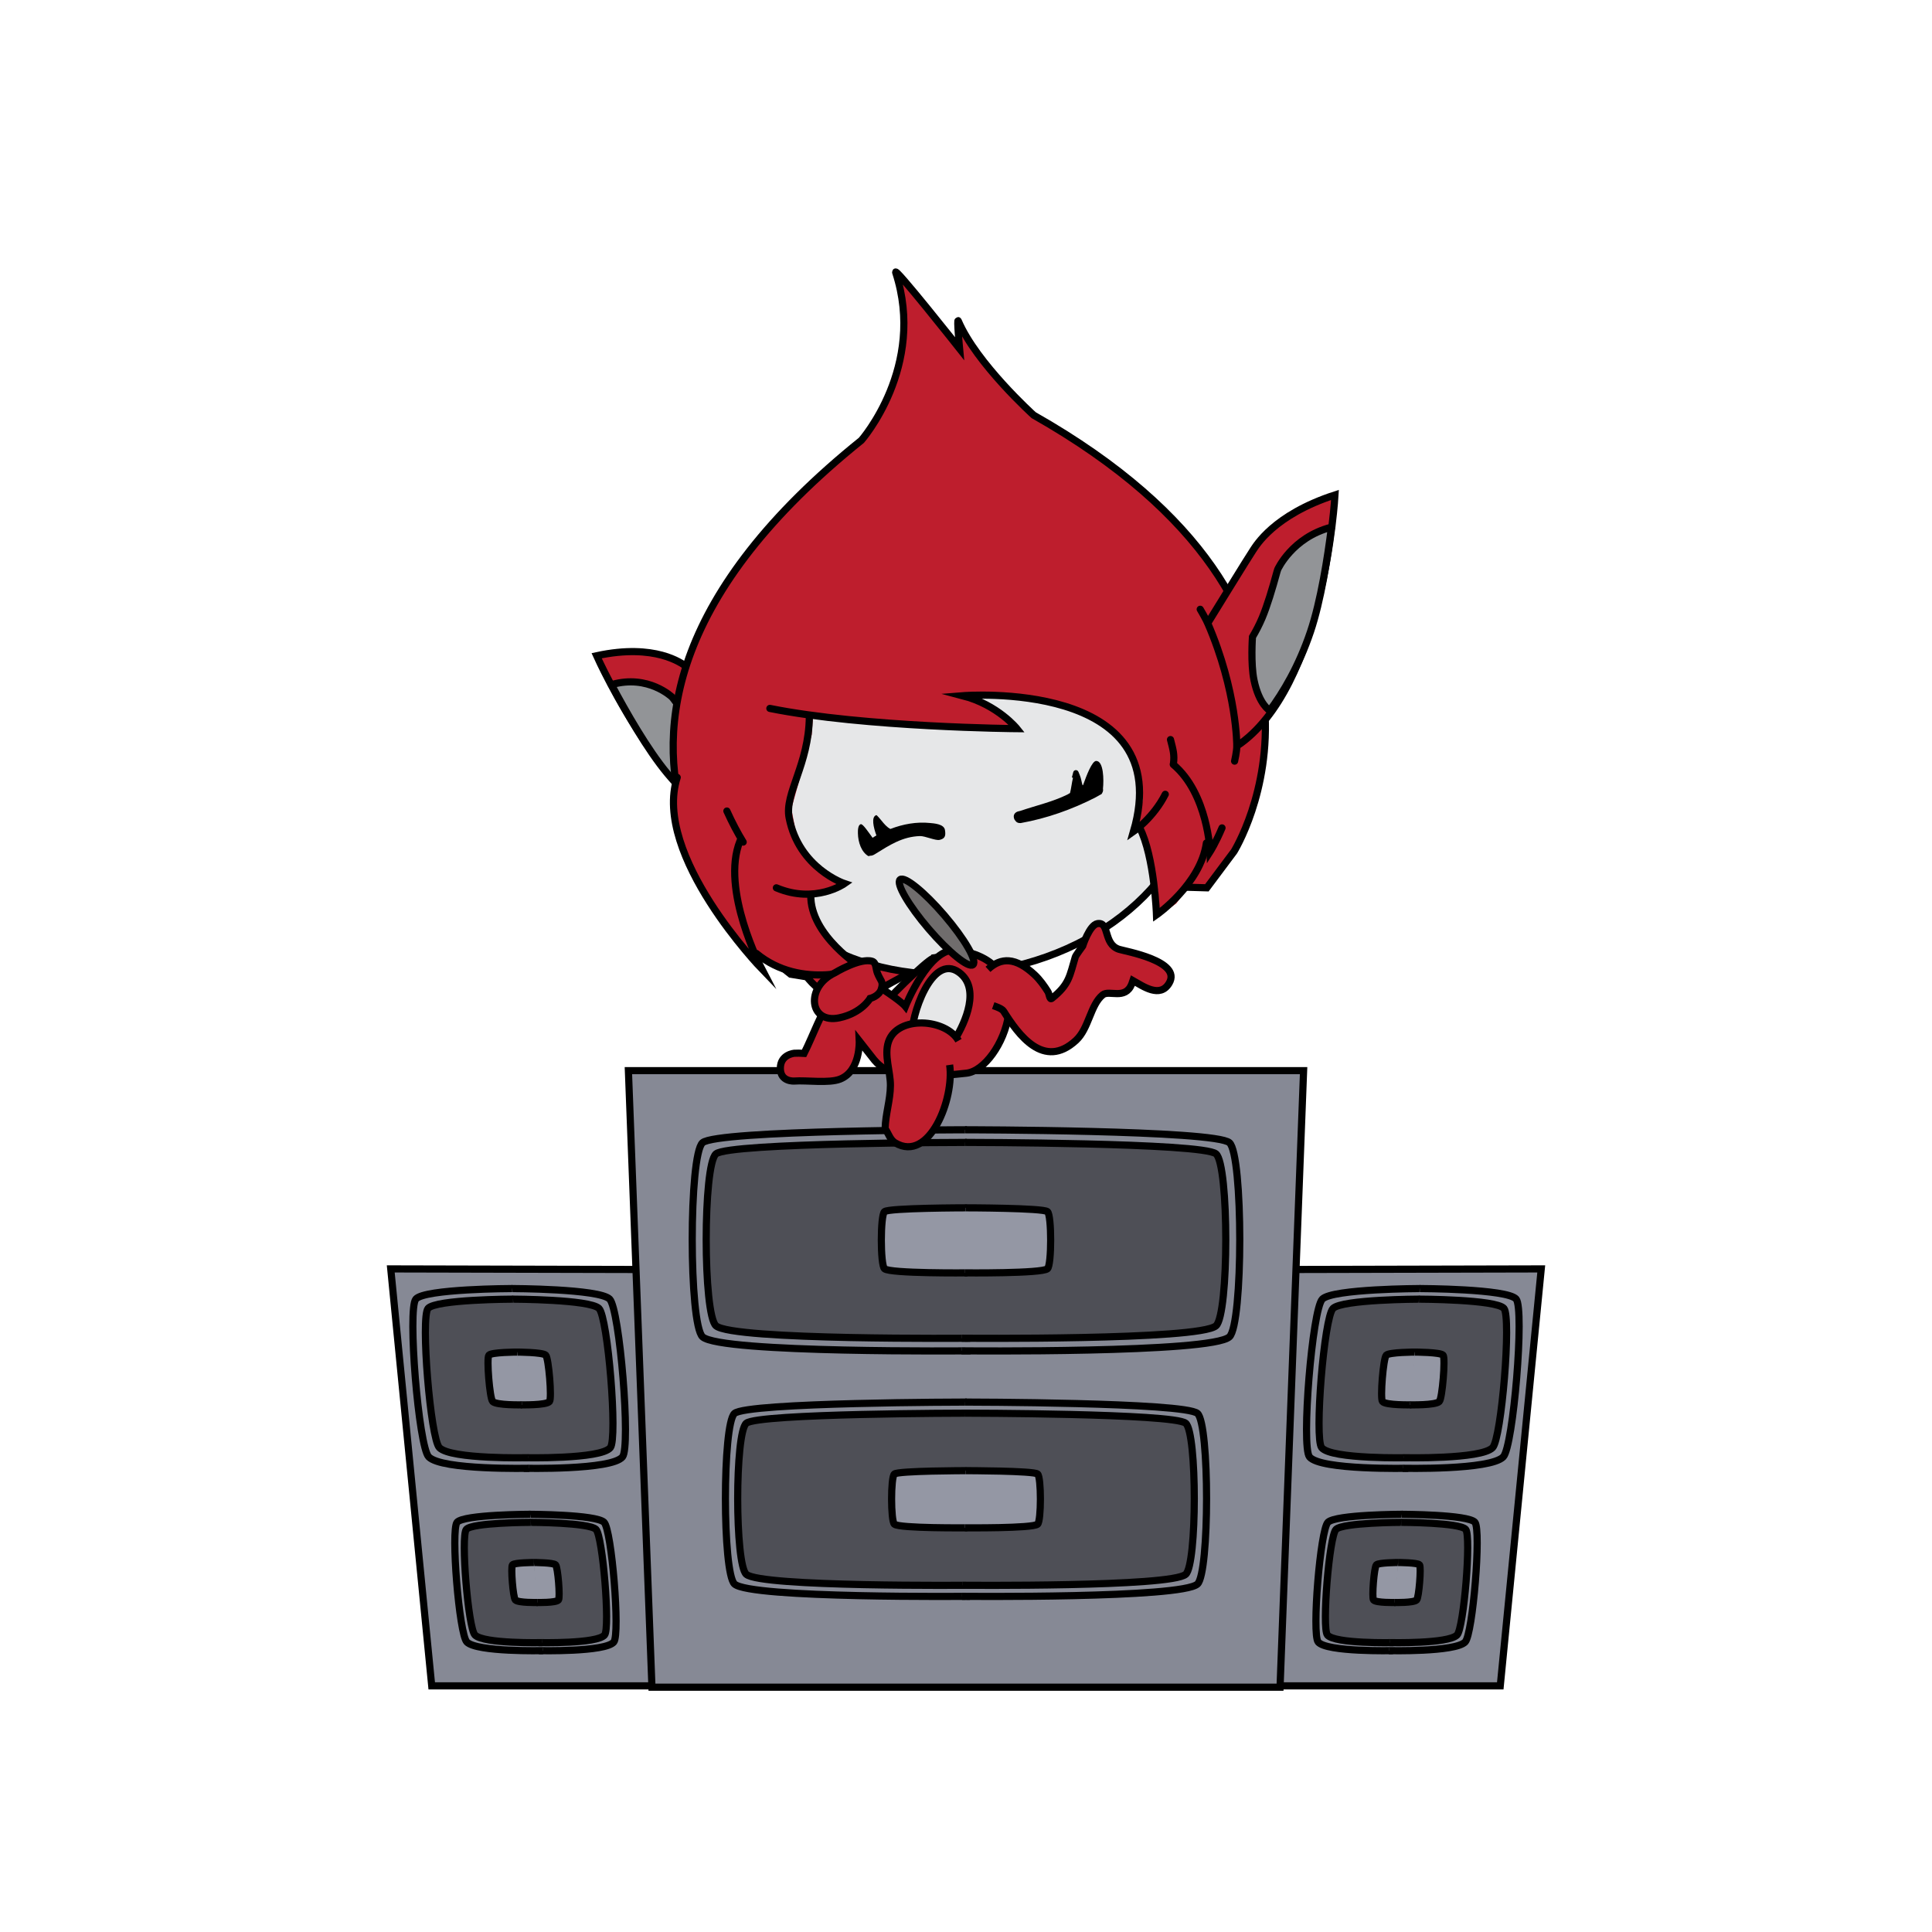 <svg version="1.1" xmlns="http://www.w3.org/2000/svg" xmlns:xlink="http://www.w3.org/1999/xlink" width="323.929" height="323.929" viewBox="0,0,323.929,323.929"><g transform="translate(-78.036,-18.036)"><g stroke-miterlimit="10"><g stroke-linecap="butt"><path d="M287.051,300.693l4.377,-69.801l45.02,-0.104l-6.87,69.905z" fill="#868995" stroke="#000000" stroke-width="1.2"/><g><g><g><g fill="#868995" stroke="#000000" stroke-width="1.2"><path d="M314.134,264.216c0,0 -14.715,0.345 -16.542,-1.911c-1.41,-1.741 0.462,-24.772 2.16,-26.459c1.742,-1.732 16.443,-1.764 16.443,-1.764"/></g><g fill="none" stroke="none" stroke-width="1" font-family="sans-serif" font-weight="normal" font-size="12" text-anchor="start"/><g fill="none" stroke="none" stroke-width="1" font-family="sans-serif" font-weight="normal" font-size="12" text-anchor="start"/></g><g><g fill="#868995" stroke="#000000" stroke-width="1.2"><path d="M316.086,234.082c0,0 14.695,0.032 16.155,1.764c1.422,1.687 -0.466,24.718 -2.16,26.459c-2.195,2.256 -16.854,1.911 -16.854,1.911"/></g><g fill="none" stroke="none" stroke-width="1" font-family="sans-serif" font-weight="normal" font-size="12" text-anchor="start"/><g fill="none" stroke="none" stroke-width="1" font-family="sans-serif" font-weight="normal" font-size="12" text-anchor="start"/></g></g><g><g><g fill="#4e4f56" stroke="#000000" stroke-width="1.2"><path d="M314.225,262.443c0,0 -12.982,0.305 -14.594,-1.686c-1.244,-1.536 0.408,-21.855 1.905,-23.343c1.537,-1.528 14.507,-1.556 14.507,-1.556"/></g><g fill="none" stroke="none" stroke-width="1" font-family="sans-serif" font-weight="normal" font-size="12" text-anchor="start"/><g fill="none" stroke="none" stroke-width="1" font-family="sans-serif" font-weight="normal" font-size="12" text-anchor="start"/></g><g><g fill="#4e4f56" stroke="#000000" stroke-width="1.2"><path d="M315.948,235.858c0,0 12.965,0.029 14.253,1.556c1.254,1.488 -0.411,21.807 -1.905,23.343c-1.937,1.99 -14.869,1.686 -14.869,1.686"/></g><g fill="none" stroke="none" stroke-width="1" font-family="sans-serif" font-weight="normal" font-size="12" text-anchor="start"/><g fill="none" stroke="none" stroke-width="1" font-family="sans-serif" font-weight="normal" font-size="12" text-anchor="start"/></g></g><g><g><g fill="#9497a4" stroke="#000000" stroke-width="1.2"><path d="M314.682,253.577c0,0 -4.318,0.101 -4.854,-0.561c-0.414,-0.511 0.136,-7.269 0.634,-7.764c0.511,-0.508 4.825,-0.518 4.825,-0.518"/></g><g fill="none" stroke="none" stroke-width="1" font-family="sans-serif" font-weight="normal" font-size="12" text-anchor="start"/><g fill="none" stroke="none" stroke-width="1" font-family="sans-serif" font-weight="normal" font-size="12" text-anchor="start"/></g><g><g fill="#9497a4" stroke="#000000" stroke-width="1.2"><path d="M315.255,244.735c0,0 4.312,0.009 4.74,0.518c0.417,0.495 -0.137,7.253 -0.634,7.764c-0.644,0.662 -4.945,0.561 -4.945,0.561"/></g><g fill="none" stroke="none" stroke-width="1" font-family="sans-serif" font-weight="normal" font-size="12" text-anchor="start"/><g fill="none" stroke="none" stroke-width="1" font-family="sans-serif" font-weight="normal" font-size="12" text-anchor="start"/></g></g></g><g><g><g><g fill="#868995" stroke="#000000" stroke-width="1.2"><path d="M311.594,294.791c0,0 -11.163,0.262 -12.549,-1.45c-1.07,-1.321 0.351,-18.792 1.638,-20.072c1.322,-1.314 12.474,-1.338 12.474,-1.338"/></g><g fill="none" stroke="none" stroke-width="1" font-family="sans-serif" font-weight="normal" font-size="12" text-anchor="start"/><g fill="none" stroke="none" stroke-width="1" font-family="sans-serif" font-weight="normal" font-size="12" text-anchor="start"/></g><g><g fill="#868995" stroke="#000000" stroke-width="1.2"><path d="M313.075,271.932c0,0 11.148,0.025 12.255,1.338c1.079,1.28 -0.353,18.751 -1.638,20.072c-1.665,1.711 -12.785,1.45 -12.785,1.45"/></g><g fill="none" stroke="none" stroke-width="1" font-family="sans-serif" font-weight="normal" font-size="12" text-anchor="start"/><g fill="none" stroke="none" stroke-width="1" font-family="sans-serif" font-weight="normal" font-size="12" text-anchor="start"/></g></g><g><g><g fill="#4e4f56" stroke="#000000" stroke-width="1.2"><path d="M311.663,293.446c0,0 -9.848,0.231 -11.071,-1.279c-0.944,-1.165 0.31,-16.579 1.445,-17.708c1.166,-1.159 11.005,-1.181 11.005,-1.181"/></g><g fill="none" stroke="none" stroke-width="1" font-family="sans-serif" font-weight="normal" font-size="12" text-anchor="start"/><g fill="none" stroke="none" stroke-width="1" font-family="sans-serif" font-weight="normal" font-size="12" text-anchor="start"/></g><g><g fill="#4e4f56" stroke="#000000" stroke-width="1.2"><path d="M312.97,273.278c0,0 9.835,0.022 10.812,1.181c0.952,1.129 -0.312,16.543 -1.445,17.708c-1.469,1.51 -11.28,1.279 -11.28,1.279"/></g><g fill="none" stroke="none" stroke-width="1" font-family="sans-serif" font-weight="normal" font-size="12" text-anchor="start"/><g fill="none" stroke="none" stroke-width="1" font-family="sans-serif" font-weight="normal" font-size="12" text-anchor="start"/></g></g><g><g><g fill="#9497a4" stroke="#000000" stroke-width="1.2"><path d="M312.01,286.72c0,0 -3.275,0.077 -3.682,-0.425c-0.314,-0.388 0.103,-5.514 0.481,-5.889c0.388,-0.385 3.66,-0.393 3.66,-0.393"/></g><g fill="none" stroke="none" stroke-width="1" font-family="sans-serif" font-weight="normal" font-size="12" text-anchor="start"/><g fill="none" stroke="none" stroke-width="1" font-family="sans-serif" font-weight="normal" font-size="12" text-anchor="start"/></g><g><g fill="#9497a4" stroke="#000000" stroke-width="1.2"><path d="M312.444,280.013c0,0 3.271,0.007 3.596,0.393c0.317,0.375 -0.104,5.502 -0.481,5.889c-0.489,0.502 -3.752,0.425 -3.752,0.425"/></g><g fill="none" stroke="none" stroke-width="1" font-family="sans-serif" font-weight="normal" font-size="12" text-anchor="start"/><g fill="none" stroke="none" stroke-width="1" font-family="sans-serif" font-weight="normal" font-size="12" text-anchor="start"/></g></g></g></g><g stroke-linecap="butt"><path d="M150.421,300.693l-6.87,-69.905l45.02,0.104l4.377,69.801z" fill="#868995" stroke="#000000" stroke-width="1.2"/><g><g><g><g fill="#868995" stroke="#000000" stroke-width="1.2"><path d="M163.806,234.082c0,0 14.701,0.032 16.443,1.764c1.697,1.687 3.57,24.718 2.16,26.459c-1.827,2.256 -16.542,1.911 -16.542,1.911"/></g><g fill="none" stroke="none" stroke-width="1" font-family="sans-serif" font-weight="normal" font-size="12" text-anchor="start"/><g fill="none" stroke="none" stroke-width="1" font-family="sans-serif" font-weight="normal" font-size="12" text-anchor="start"/></g><g><g fill="#868995" stroke="#000000" stroke-width="1.2"><path d="M166.772,264.216c0,0 -14.659,0.345 -16.854,-1.911c-1.694,-1.741 -3.582,-24.772 -2.16,-26.459c1.46,-1.732 16.155,-1.764 16.155,-1.764"/></g><g fill="none" stroke="none" stroke-width="1" font-family="sans-serif" font-weight="normal" font-size="12" text-anchor="start"/><g fill="none" stroke="none" stroke-width="1" font-family="sans-serif" font-weight="normal" font-size="12" text-anchor="start"/></g></g><g><g><g fill="#4e4f56" stroke="#000000" stroke-width="1.2"><path d="M163.957,235.858c0,0 12.969,0.029 14.507,1.556c1.497,1.488 3.149,21.807 1.905,23.343c-1.612,1.99 -14.594,1.686 -14.594,1.686"/></g><g fill="none" stroke="none" stroke-width="1" font-family="sans-serif" font-weight="normal" font-size="12" text-anchor="start"/><g fill="none" stroke="none" stroke-width="1" font-family="sans-serif" font-weight="normal" font-size="12" text-anchor="start"/></g><g><g fill="#4e4f56" stroke="#000000" stroke-width="1.2"><path d="M166.574,262.443c0,0 -12.932,0.305 -14.869,-1.686c-1.495,-1.536 -3.16,-21.855 -1.905,-23.343c1.288,-1.528 14.253,-1.556 14.253,-1.556"/></g><g fill="none" stroke="none" stroke-width="1" font-family="sans-serif" font-weight="normal" font-size="12" text-anchor="start"/><g fill="none" stroke="none" stroke-width="1" font-family="sans-serif" font-weight="normal" font-size="12" text-anchor="start"/></g></g><g><g><g fill="#9497a4" stroke="#000000" stroke-width="1.2"><path d="M164.713,244.735c0,0 4.313,0.009 4.825,0.518c0.498,0.495 1.047,7.253 0.634,7.764c-0.536,0.662 -4.854,0.561 -4.854,0.561"/></g><g fill="none" stroke="none" stroke-width="1" font-family="sans-serif" font-weight="normal" font-size="12" text-anchor="start"/><g fill="none" stroke="none" stroke-width="1" font-family="sans-serif" font-weight="normal" font-size="12" text-anchor="start"/></g><g><g fill="#9497a4" stroke="#000000" stroke-width="1.2"><path d="M165.584,253.577c0,0 -4.301,0.101 -4.945,-0.561c-0.497,-0.511 -1.051,-7.269 -0.634,-7.764c0.428,-0.508 4.74,-0.518 4.74,-0.518"/></g><g fill="none" stroke="none" stroke-width="1" font-family="sans-serif" font-weight="normal" font-size="12" text-anchor="start"/><g fill="none" stroke="none" stroke-width="1" font-family="sans-serif" font-weight="normal" font-size="12" text-anchor="start"/></g></g></g><g><g><g><g fill="#868995" stroke="#000000" stroke-width="1.2"><path d="M166.843,271.932c0,0 11.152,0.025 12.474,1.338c1.288,1.28 2.708,18.751 1.638,20.072c-1.386,1.711 -12.549,1.45 -12.549,1.45"/></g><g fill="none" stroke="none" stroke-width="1" font-family="sans-serif" font-weight="normal" font-size="12" text-anchor="start"/><g fill="none" stroke="none" stroke-width="1" font-family="sans-serif" font-weight="normal" font-size="12" text-anchor="start"/></g><g><g fill="#868995" stroke="#000000" stroke-width="1.2"><path d="M169.094,294.791c0,0 -11.12,0.262 -12.785,-1.45c-1.285,-1.321 -2.717,-18.792 -1.638,-20.072c1.107,-1.314 12.255,-1.338 12.255,-1.338"/></g><g fill="none" stroke="none" stroke-width="1" font-family="sans-serif" font-weight="normal" font-size="12" text-anchor="start"/><g fill="none" stroke="none" stroke-width="1" font-family="sans-serif" font-weight="normal" font-size="12" text-anchor="start"/></g></g><g><g><g fill="#4e4f56" stroke="#000000" stroke-width="1.2"><path d="M166.958,273.278c0,0 9.839,0.022 11.005,1.181c1.136,1.129 2.389,16.543 1.445,17.708c-1.223,1.51 -11.071,1.279 -11.071,1.279"/></g><g fill="none" stroke="none" stroke-width="1" font-family="sans-serif" font-weight="normal" font-size="12" text-anchor="start"/><g fill="none" stroke="none" stroke-width="1" font-family="sans-serif" font-weight="normal" font-size="12" text-anchor="start"/></g><g><g fill="#4e4f56" stroke="#000000" stroke-width="1.2"><path d="M168.943,293.446c0,0 -9.81,0.231 -11.28,-1.279c-1.134,-1.165 -2.397,-16.579 -1.445,-17.708c0.977,-1.159 10.812,-1.181 10.812,-1.181"/></g><g fill="none" stroke="none" stroke-width="1" font-family="sans-serif" font-weight="normal" font-size="12" text-anchor="start"/><g fill="none" stroke="none" stroke-width="1" font-family="sans-serif" font-weight="normal" font-size="12" text-anchor="start"/></g></g><g><g><g fill="#9497a4" stroke="#000000" stroke-width="1.2"><path d="M167.532,280.013c0,0 3.272,0.007 3.66,0.393c0.378,0.375 0.795,5.502 0.481,5.889c-0.407,0.502 -3.682,0.425 -3.682,0.425"/></g><g fill="none" stroke="none" stroke-width="1" font-family="sans-serif" font-weight="normal" font-size="12" text-anchor="start"/><g fill="none" stroke="none" stroke-width="1" font-family="sans-serif" font-weight="normal" font-size="12" text-anchor="start"/></g><g><g fill="#9497a4" stroke="#000000" stroke-width="1.2"><path d="M168.192,286.72c0,0 -3.263,0.077 -3.752,-0.425c-0.377,-0.388 -0.797,-5.514 -0.481,-5.889c0.325,-0.385 3.596,-0.393 3.596,-0.393"/></g><g fill="none" stroke="none" stroke-width="1" font-family="sans-serif" font-weight="normal" font-size="12" text-anchor="start"/><g fill="none" stroke="none" stroke-width="1" font-family="sans-serif" font-weight="normal" font-size="12" text-anchor="start"/></g></g></g></g><path d="M187.346,300.921l-3.949,-103.377h113.206l-3.949,103.377z" fill="#868995" stroke="#000000" stroke-width="1.2" stroke-linecap="butt"/><path d="M192.354,176.077" fill="none" stroke="#000000" stroke-width="1.2" stroke-linecap="round"/><path d="M200.342,180.476" fill="none" stroke="#000000" stroke-width="1.2" stroke-linecap="round"/><g><g stroke-linecap="round"><g stroke="#000000" stroke-width="1.2"><path d="M207.354,159.652c-15.943,-1.726 -29.282,-31.672 -29.282,-31.672c9.924,-2.149 14.313,1.358 14.871,1.684c0.558,0.327 10.953,7.8 10.953,7.8c0.036,13.463 3.458,22.189 3.458,22.189zM204.097,134.586c0,0 -0.221,2.055 -0.2,3.162M207.354,159.652c0.344,0.878 1.238,2.213 1.238,2.213" fill="#be1e2d"/><path d="M200.652,156.887c-3.104,-1.771 -6.937,-4.622 -10.708,-9.144c-3.363,-4.032 -7.013,-10.439 -9.362,-14.864l0.059,-0.072c6.093,-1.734 10.072,2.108 10.072,2.108l0.252,0.312c1.698,2.321 3.504,4.642 4.93,6.101c0.842,0.863 1.725,1.604 2.541,2.214c0,0 1.909,4.101 2.439,7.05c0.79,4.361 -0.351,6.236 -0.351,6.236z" fill="#929497"/></g><path d="M269.541,166.493l-10.011,9.422l-24.123,2.571l-9.838,5.431l-15.794,-3.128l-7.355,-7.639l-6.579,-9.354l-4.498,-12.107l-0.531,-12.3l2.185,-9.61l3.99,-9.574l5.827,-8.86l6.778,-8.07l7.675,-7.562l5.462,-4.432l2.269,-3.037l2.345,-4.863l1.443,-4.642l1.006,-6.182l-1.062,-8.119l5.038,5.235l5.343,6.844l-0.122,-3.923l1.166,2.048l4.482,6.406l6.104,5.936l3.938,2.718l5.743,4.033l6.988,4.852l6.376,5.731l5.382,6.23l4.771,7.109l3.638,6.876l1.565,7.434l0.965,7.552l-0.607,6.646l-1.857,8.258l-2.59,5.214l-4.587,7.121z" fill="#be1e2d" stroke="#8c8c8c" stroke-width="0"/><path d="M280.385,166.891l-10.89,-0.317l-9.983,9.579l-24.074,2.298l-9.849,5.388l-14.996,-2.462c0,0 -51.388,-38.644 11.872,-89.519c0,0 10.873,-12.368 5.746,-28.142c-0.417,-1.283 10.713,12.778 10.713,12.778c0,0 -0.494,-5.293 -0.218,-4.648c3.05,7.143 12.637,15.797 12.637,15.797c58.475,33.146 33.601,73.15 33.601,73.15z" fill="none" stroke="#000000" stroke-width="1.2"/><g stroke="#000000" stroke-width="1.2"><path d="M280.528,122.526c0,0 7.237,-11.756 7.654,-12.324c0.416,-0.567 3.343,-5.829 13.686,-9.185c0,0 -1.759,32.335 -16.461,42.115c0,0 0.065,-9.179 -4.879,-20.606zM280.632,122.768c-0.389,-0.949 -1.362,-2.576 -1.362,-2.576M285.034,145.654c0,0 0.367,-1.598 0.373,-2.521" fill="#be1e2d"/><path d="M290.934,137.177c0,0 -1.792,-0.993 -2.644,-5.101c-0.58,-2.775 -0.26,-7.247 -0.26,-7.247c0.56,-0.943 1.135,-2.031 1.627,-3.202c0.833,-1.981 1.712,-4.89 2.487,-7.742l0.127,-0.396c0,0 2.407,-5.331 8.911,-7.041l0.083,0.03c-0.624,4.975 -1.766,12.308 -3.51,17.48c-1.957,5.8 -4.591,10.215 -6.922,13.335z" fill="#929497"/></g></g><g><g><path d="M278.116,145.121c2.998,15.54 -11.37,31.379 -32.092,35.377c-20.722,3.998 -39.952,-5.359 -42.95,-20.899c-2.998,-15.54 11.37,-31.379 32.092,-35.377c20.722,-3.998 39.952,5.359 42.95,20.899z" fill="#e6e7e8" stroke="#000000" stroke-width="1.2" stroke-linecap="butt"/><path d="M221.041,181.519l2.399,2.497l2.92,1.537l-1.777,0.725l-4.395,-0.298l-4.14,-1.588l-1.956,-2.296l-4.989,-1.806l-3.786,-1.848l0.356,2.353c-6.19,-8.936 -15.795,-17.851 -14.462,-31.33c23.964,-32.412 68.778,-43.87 88.141,-13.541c0.259,0.406 0.504,0.812 0.735,1.218c0.197,0.625 0.35,1.213 0.444,1.75c1.063,6.073 1.281,12.151 1.817,18.329c0.035,0.407 0.009,0.868 -0.057,1.357l-0.724,1.41l-0.427,-1.402l-1.755,5.533l-4.133,5.398l-2.747,2.014l-0.347,-4.237l-0.953,-5.752l-1.337,-4.491l-1.086,0.061l0.177,-1.518l0.698,-3.696l-0.622,-4.035l-1.46,-4.319l-4.03,-3.823l-6.394,-3.07l-8.166,-1.689l-9.305,-0.282l2.488,0.707l4.029,2.191l2.476,3.084l-17.456,-1.084l-16.879,-1.344l-0.204,3.007l-1.74,6.42l-1.672,5.962l1.021,5.294l3.564,4.655l4.648,2.962l-3.064,1.185l-2.721,0.525l0.663,3.434l2.381,3.399l2.6,2.912l2.82,2.424z" fill="#be1e2d" stroke="#8c8c8c" stroke-width="0" stroke-linecap="butt"/><path d="M213.736,138.223c-0.097,8.058 -4.193,12.825 -3.39,16.943c1.652,8.475 9.286,11.018 9.286,11.018c0,0 -4.904,3.466 -11.427,0.709" fill="none" stroke="#000000" stroke-width="1.2" stroke-linecap="round"/><path d="M202.642,159.224c-0.915,-1.487 -1.83,-3.211 -2.734,-5.207" fill="none" stroke="#000000" stroke-width="1.2" stroke-linecap="round"/><path d="M207.115,136.812c15.854,3.193 41.423,3.394 41.423,3.394c0,0 -3.182,-3.982 -9.085,-5.522c0,0 36.092,-2.917 28.623,22.785c0,0 3.336,-2.298 5.335,-6.257" fill="none" stroke="#000000" stroke-width="1.2" stroke-linecap="round"/><path d="M274.287,142.038c0.452,1.747 0.691,2.555 0.495,4.054" fill="none" stroke="#000000" stroke-width="1.2" stroke-linecap="round"/><path d="M280.306,159.379c-0.983,6.919 -8.368,12.052 -8.368,12.052c0,0 -0.331,-9.751 -2.824,-14.637" fill="none" stroke="#000000" stroke-width="1.2" stroke-linecap="round"/><path d="M202.112,159.028c-3.307,8.144 3.635,21.439 3.635,21.439c0,0 -18.382,-19.031 -14.165,-32.088" fill="none" stroke="#000000" stroke-width="1.2" stroke-linecap="round"/><path d="M282.927,156.846c-1.08,2.556 -2.005,3.996 -2.005,3.996c0,0 -0.353,-9.725 -6.163,-14.625" fill="none" stroke="#000000" stroke-width="1.2" stroke-linecap="round"/><path d="M213.98,168.064c-0.178,6.83 8.549,12.267 8.549,12.267c0,0 -10.061,3.868 -17.68,-2.44" fill="none" stroke="#000000" stroke-width="1.2" stroke-linecap="round"/><path d="M220.313,181.041c1.613,3.042 6.171,4.491 6.171,4.491c0,0 -8.023,3.049 -13.317,-3.905" fill="none" stroke="#000000" stroke-width="1.2" stroke-linecap="round"/></g><g fill="#000000" stroke="none" stroke-width="0.5" stroke-linecap="butt"><path d="M224.341,158.509c0.197,-0.14 0.417,-0.274 0.638,-0.397c-0.478,-1.296 -0.92,-3.138 -0.013,-3.408c0.081,-0.024 0.673,0.681 0.82,0.864c0.512,0.637 0.944,1.146 1.538,1.457c2.124,-0.824 4.403,-1.229 6.614,-1.003c0.635,0.065 2.365,0.145 2.534,1.176c0.173,1.057 -0.042,1.451 -0.902,1.658c-0.671,0.161 -2.44,-0.666 -3.284,-0.64c-2.942,0.089 -5.094,1.504 -7.571,3.044c-0.294,0.183 -0.527,0.253 -0.708,0.242l-0.376,0.076c-1.161,-0.68 -1.726,-2.293 -1.754,-3.831c-0.008,-0.41 -0.016,-1.384 0.475,-1.522c0.352,-0.098 1.269,1.315 1.99,2.284z"/></g></g></g><path d="M266.96,164.107" fill="none" stroke="#000000" stroke-width="1.2" stroke-linecap="round"/><g stroke="#000000" stroke-width="1.2" stroke-linecap="butt"><g fill="#868995"><path d="M240.751,244.522c0,0 -41.946,0.425 -44.924,-2.35c-2.298,-2.141 -2.309,-30.467 0,-32.542c2.371,-2.13 44.333,-2.169 44.333,-2.169"/><path d="M239.84,207.461c0,0 41.962,0.04 44.333,2.169c2.309,2.075 2.298,30.401 0,32.542c-2.978,2.775 -44.924,2.35 -44.924,2.35"/></g><g fill="#4e4f56"><path d="M240.713,242.409c0,0 -39.805,0.376 -42.631,-2.082c-2.181,-1.897 -2.192,-26.991 0,-28.828c2.25,-1.887 42.07,-1.922 42.07,-1.922"/><path d="M239.848,209.576c0,0 39.821,0.035 42.07,1.922c2.192,1.838 2.181,26.932 0,28.828c-2.826,2.458 -42.631,2.082 -42.631,2.082"/></g><g fill="#9497a4"><path d="M240.232,231.453c0,0 -12.972,0.125 -13.893,-0.692c-0.711,-0.63 -0.714,-8.966 0,-9.577c0.733,-0.627 13.71,-0.638 13.71,-0.638"/><path d="M239.951,220.546c0,0 12.977,0.012 13.71,0.638c0.714,0.611 0.711,8.946 0,9.577c-0.921,0.817 -13.893,0.692 -13.893,0.692"/></g></g><g stroke="#000000" stroke-width="1.2" stroke-linecap="butt"><g fill="#868995"><path d="M240.66,285.683c0,0 -36.86,0.373 -39.477,-2.065c-2.019,-1.882 -2.029,-26.774 0,-28.597c2.083,-1.871 38.958,-1.906 38.958,-1.906"/><path d="M239.859,253.115c0,0 36.875,0.035 38.958,1.906c2.029,1.823 2.019,26.715 0,28.597c-2.617,2.438 -39.477,2.065 -39.477,2.065"/></g><g fill="#4e4f56"><path d="M240.626,283.826c0,0 -34.979,0.331 -37.462,-1.83c-1.916,-1.667 -1.926,-23.718 0,-25.333c1.977,-1.658 36.97,-1.689 36.97,-1.689"/><path d="M239.867,254.974c0,0 34.993,0.031 36.97,1.689c1.926,1.615 1.916,23.667 0,25.333c-2.484,2.16 -37.462,1.83 -37.462,1.83"/></g><g fill="#9497a4"><path d="M240.204,274.198c0,0 -11.399,0.11 -12.209,-0.608c-0.625,-0.554 -0.628,-7.879 0,-8.415c0.644,-0.551 12.048,-0.561 12.048,-0.561"/><path d="M239.957,264.614c0,0 11.404,0.01 12.048,0.561c0.628,0.536 0.625,7.862 0,8.416c-0.809,0.718 -12.209,0.608 -12.209,0.608"/></g></g><path d="M78.036,341.964v-323.929h323.929v323.929z" fill="none" stroke="#000000" stroke-width="0" stroke-linecap="butt"/><path d="M257.938,148.439l-0.187,-0.049l0.228,-0.88c0.038,-0.161 0.163,-0.296 0.335,-0.339c0.227,-0.057 0.457,0.066 0.54,0.278l0.219,0.536c0.243,0.563 0.294,1.157 0.47,1.716c0.031,-0.017 0.062,-0.034 0.093,-0.05c0.563,-1.574 1.488,-4.055 2.208,-4.032c1.234,0.039 1.279,3.152 1.119,4.663c0.054,0.243 0.007,0.486 -0.115,0.684c-0.015,0.042 -0.103,0.269 -0.328,0.316c-0.007,0.004 -0.013,0.007 -0.02,0.011l-0.811,0.456l-0.003,-0.005l-0.013,0.014c-3.898,1.994 -8.144,3.5 -12.456,4.27c0,0 -0.609,0.107 -0.916,-0.354c-0.11,-0.104 -0.202,-0.254 -0.256,-0.469c-0.224,-0.891 0.667,-1.115 0.667,-1.115l0.412,-0.1c2.608,-0.891 5.391,-1.509 7.872,-2.732c0.117,-0.058 0.27,-0.147 0.446,-0.257c0.21,-0.83 0.293,-1.717 0.497,-2.562z" fill="#000000" stroke="none" stroke-width="0.5" stroke-linecap="butt"/><g stroke="#000000" stroke-width="1.2"><path d="M234.544,178.636c0.195,-0.03 0.381,-0.054 0.559,-0.072c0.301,-0.082 0.614,-0.097 0.914,-0.039c6.808,0.173 -2.497,12.058 -5.138,12.88c-2.24,0.698 -6.685,-0.763 -5.416,-3.935c0.458,-1.145 7.914,-8.409 9.017,-8.752z" fill="#be1e2d" stroke-linecap="butt"/><g><path d="M224.632,195.772c-0.2,-0.237 -2.53,-3.217 -2.53,-3.217c0,0 0.236,5.032 -3.202,6.406c-1.862,0.744 -5.648,0.17 -7.696,0.328c0,0 -2.343,0.179 -2.331,-2.15c0.012,-2.329 2.355,-2.508 2.355,-2.508c0.454,-0.034 1.016,-0.015 1.624,0.02c3.039,-5.988 5.345,-15.859 13.133,-10.786c3.196,2.082 3.853,2.904 3.853,2.904c0,0 4.003,-10.041 8.608,-9.428c15.028,2 7.623,19.972 1.622,20.63c-9.103,0.998 -13.005,0.69 -15.434,-2.199z" fill="#be1e2d" stroke-linecap="butt"/><path d="M230.943,191.849c-0.291,-3.203 3.302,-14.133 7.888,-10.783c3.61,2.638 1.105,8.336 -0.715,11.27c-2.048,3.303 -6.858,2.984 -7.173,-0.487z" fill="#e6e7e8" stroke-linecap="round"/></g><path d="M225.818,183.814c-0.364,1.273 -1.906,1.631 -1.906,1.631c0,0 -1.376,2.436 -5.145,3.242c-5.077,1.086 -5.756,-5.19 -0.763,-7.54c0,0 4.232,-2.57 6.269,-1.937c0.683,0.212 0.595,1.268 0.863,1.956c0.537,1.381 1.047,1.375 0.683,2.648z" fill="#be1e2d" stroke-linecap="butt"/></g><path d="M237.258,196.585c0.822,5.583 -3.377,16.487 -9.121,13.074c-0.878,-0.522 -1.132,-1.589 -1.698,-2.383c0.062,-2.476 0.869,-4.763 0.89,-7.24c0.019,-2.299 -1.095,-5.082 -0.319,-7.352c1.51,-4.419 9.622,-3.877 11.735,-0.161" fill="#be1e2d" stroke="#000000" stroke-width="1.2" stroke-linecap="butt"/><path d="M243.686,180.56c1.141,-1.064 2.297,-1.518 3.498,-1.428c1.367,0.103 2.791,0.912 4.314,2.33c0.868,0.808 1.619,1.86 2.244,2.859c0.227,0.363 0.275,1.405 0.638,1.118c2.975,-2.358 2.994,-3.792 3.951,-6.959c0.079,-0.261 1.23,-1.818 1.23,-1.818c0,0 1.135,-3.53 2.458,-3.763c2.116,-0.373 0.935,3.432 3.639,4.304c1.004,0.324 10.588,1.969 8.405,5.673c-1.529,2.594 -4.409,0.499 -6.062,-0.428c-0.065,0.201 -0.142,0.408 -0.23,0.621c-1.109,2.669 -3.769,0.902 -4.84,1.764c-2.083,1.675 -2.31,5.624 -4.485,7.634c-5.406,4.996 -9.68,-0.98 -12.12,-4.862c-0.273,-0.435 -1.078,-0.718 -1.763,-0.962" fill="#be1e2d" stroke="#000000" stroke-width="1.2" stroke-linecap="butt"/><path d="M236.385,171.516c3.376,3.938 5.521,7.638 4.792,8.263c-0.729,0.625 -4.057,-2.061 -7.433,-5.999c-3.376,-3.938 -5.521,-7.638 -4.792,-8.263c0.729,-0.625 4.057,2.061 7.433,5.999z" fill="#706d6d" stroke="#000000" stroke-width="1.2" stroke-linecap="butt"/></g></g></svg>